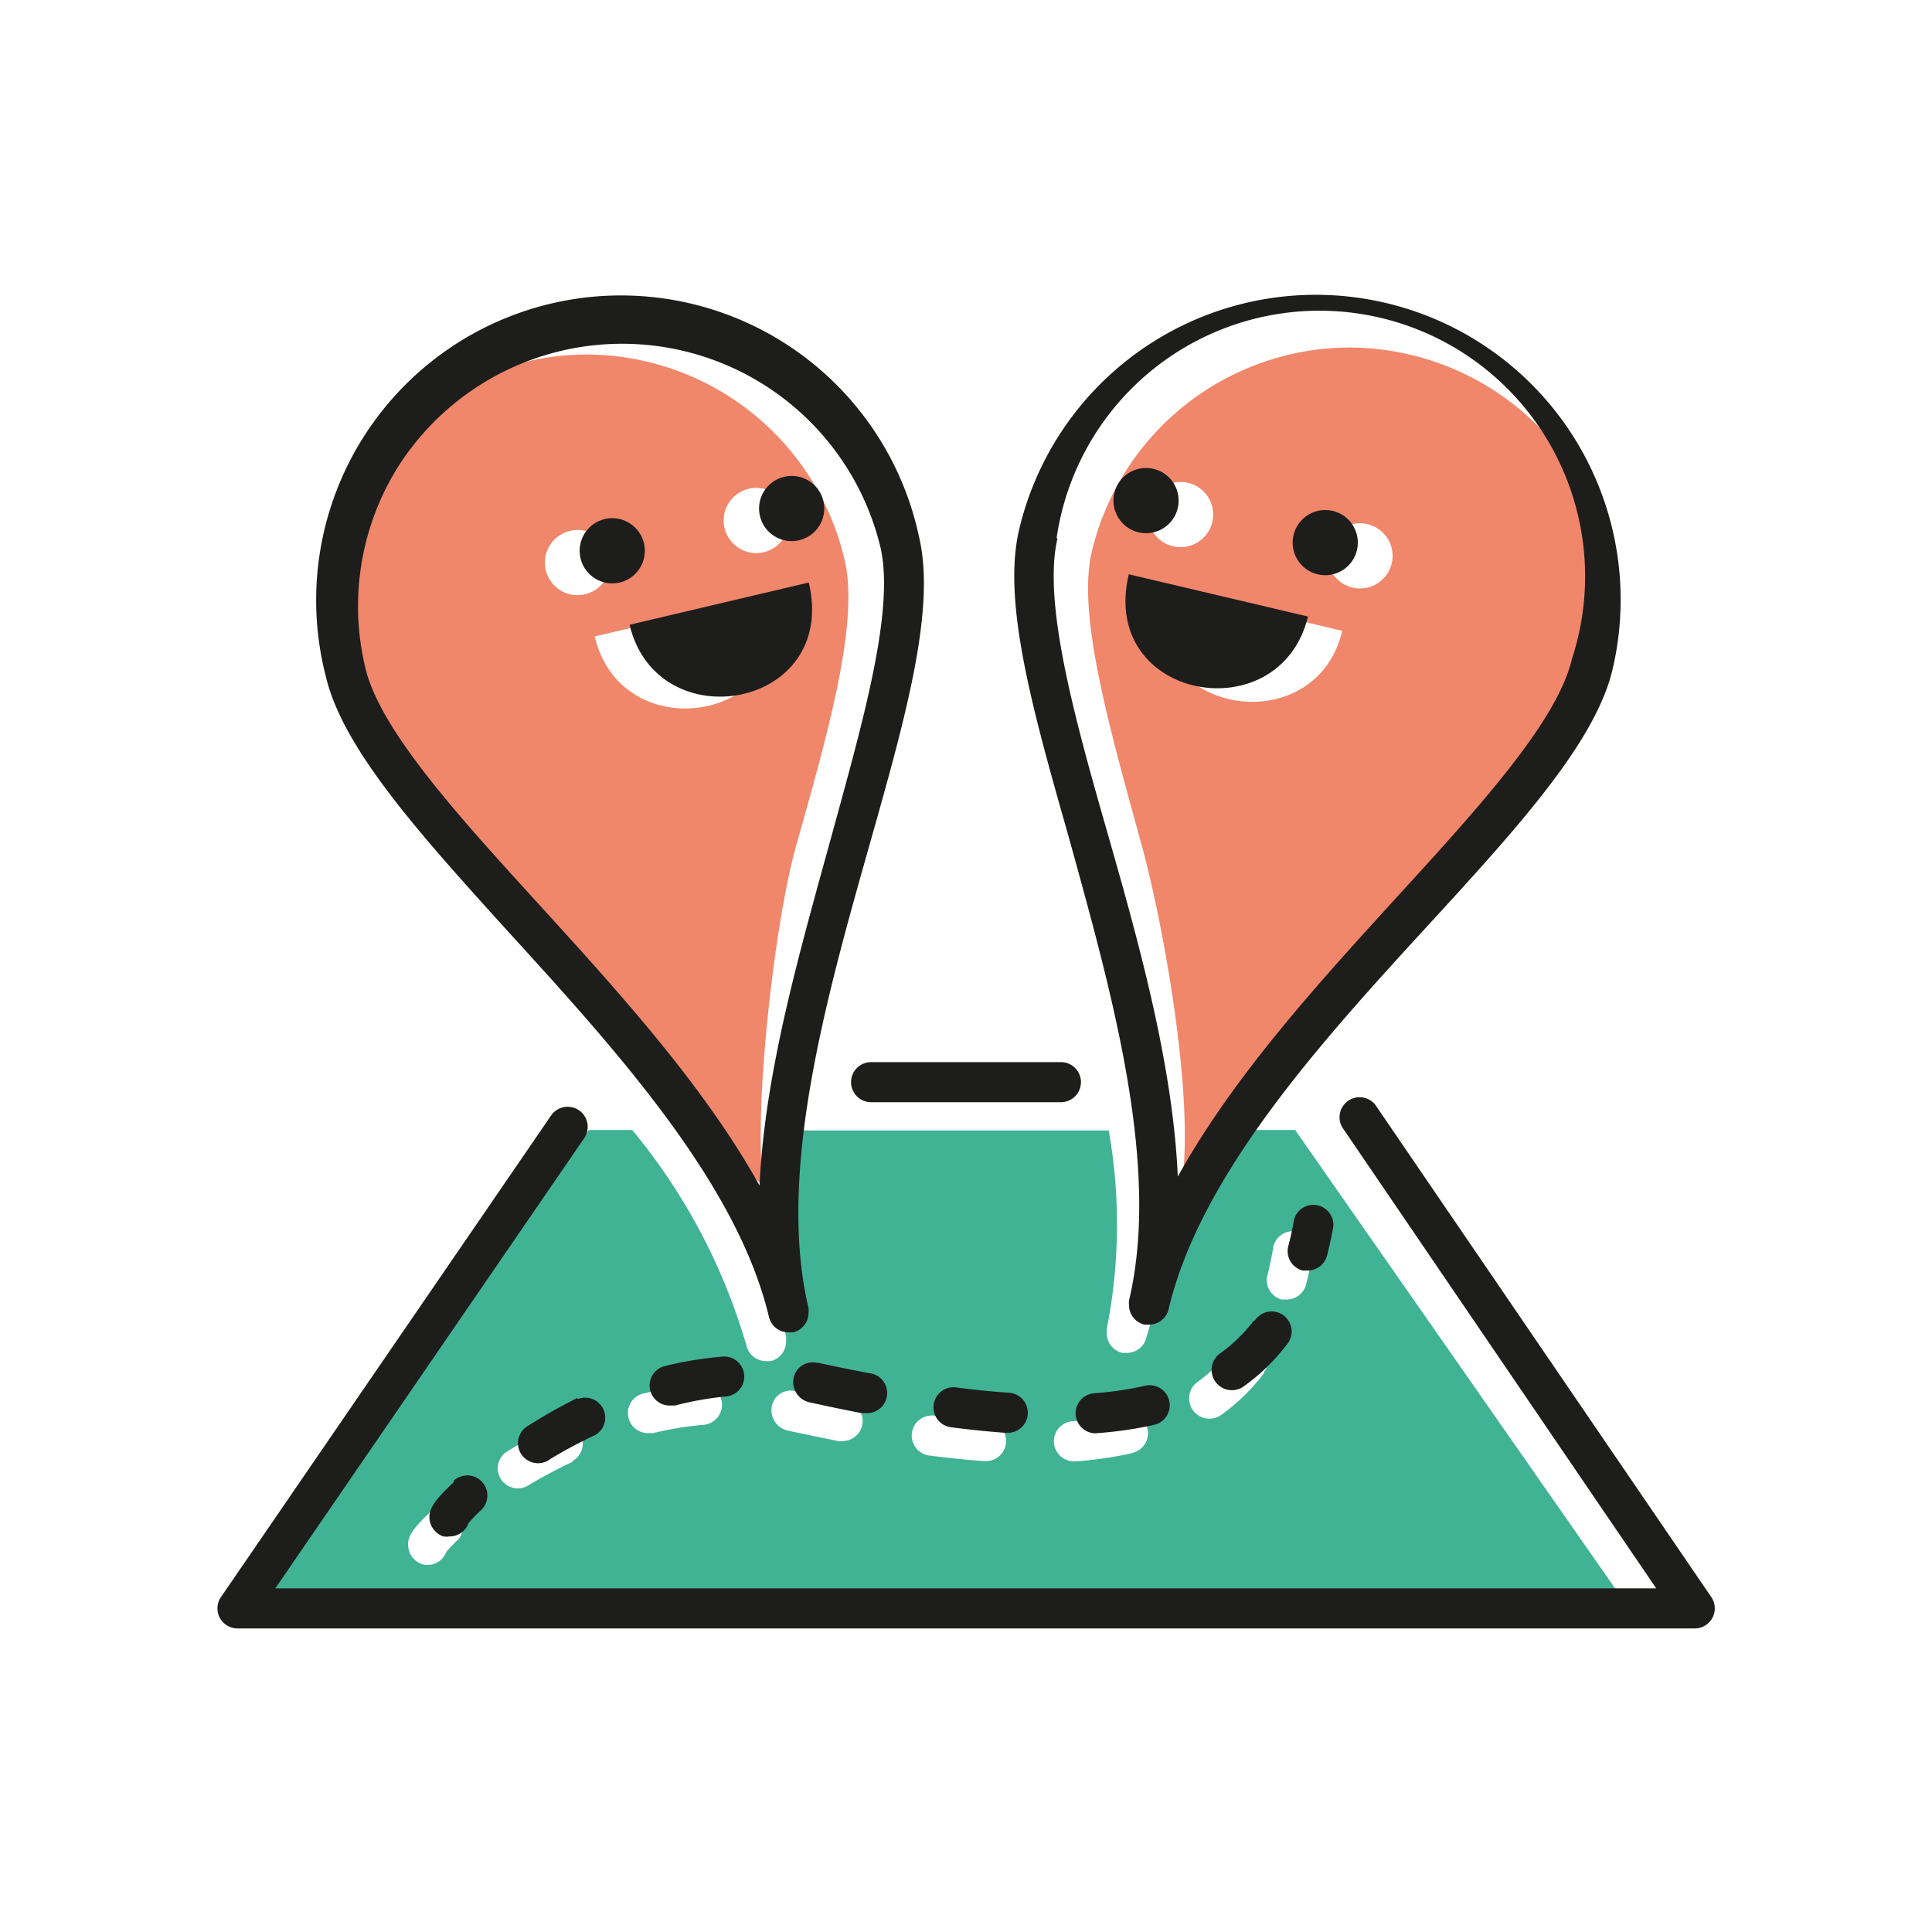 <svg xmlns="http://www.w3.org/2000/svg" viewBox="0 0 80 80"><title>geo-cercas</title><g id="eea6c2c3-138f-4dfe-8284-e43631ed36e8" data-name="Lineas"><path d="M53.45,44.53c1.86-2.41,4-4.72,6-6.91,3.36-3.69,6.54-7.17,7.15-9.75A11,11,0,0,0,58.4,14.69a11,11,0,0,0-2.54-.3,11,11,0,0,0-10.65,8.45c-.61,2.57.68,7.11,2,11.92.89,3.14,2.19,10.19,1.77,13.92ZM55,22.71a1.35,1.35,0,1,1,1,1.62A1.35,1.35,0,0,1,55,22.71ZM47.57,21a1.35,1.35,0,1,1,1,1.62A1.35,1.35,0,0,1,47.57,21Zm.59,3.37,7.42,1.75C54.45,30.88,46.92,29.56,48.16,24.32Z" style="fill:#f0866a"/><path d="M31.6,49.09c-.41-3.32.5-11,1.36-14.05,1.36-4.8,2.64-9.34,2-11.91a11,11,0,0,0-10.65-8.45,11,11,0,0,0-2.54.3,11,11,0,0,0-8.15,13.19c.61,2.57,3.78,6.06,7.15,9.75,1.9,2.08,3.9,4.28,5.69,6.57ZM31,20.24a1.35,1.35,0,1,1-1,1.62A1.35,1.35,0,0,1,31,20.24ZM22.6,23.61a1.35,1.35,0,1,1,1.62,1A1.35,1.35,0,0,1,22.6,23.61Zm2,2.75,7.42-1.75C33.29,29.85,25.76,31.16,24.63,26.36Z" style="fill:#f0866a"/><path d="M51.94,46.79a24.24,24.24,0,0,0-4.47,8.59.83.83,0,0,1-.81.64l-.19,0a.83.83,0,0,1-.64-.81.86.86,0,0,1,0-.19,22.25,22.25,0,0,0,.08-8.21H32.55a22.7,22.7,0,0,0,0,8.55.86.86,0,0,1,0,.19.83.83,0,0,1-.64.81l-.19,0a.83.83,0,0,1-.81-.64,24.84,24.84,0,0,0-4.73-8.93H24.38L10.51,66.92H67.68L53.63,46.79ZM19,63.72a6.59,6.59,0,0,0-.52.54.83.83,0,0,1-1,.51.86.86,0,0,1-.56-.62c-.1-.46.11-.81,1-1.64A.83.83,0,0,1,19,63.72Zm4.69-3.18a19.82,19.82,0,0,0-1.87,1,.83.83,0,0,1-.88-1.4A21.29,21.29,0,0,1,23,59a.83.83,0,0,1,.72,1.49ZM29.12,59a13.55,13.55,0,0,0-2.07.34l-.2,0a.83.83,0,0,1-.2-1.64A15.21,15.21,0,0,1,29,57.33.83.83,0,1,1,29.12,59Zm5.8.68h-.16q-1-.2-2.13-.44a.86.86,0,0,1-.67-1,.79.79,0,0,1,.95-.64l.08,0c.72.16,1.41.3,2.08.43a.83.83,0,0,1-.16,1.64Zm5.88.82h-.06c-.72-.05-1.48-.13-2.26-.23a.83.83,0,0,1,.21-1.65c.75.1,1.48.17,2.17.22a.83.83,0,0,1-.06,1.66Zm6.09-.33a16.44,16.44,0,0,1-2.32.34h-.07a.83.83,0,0,1-.06-1.66,14.66,14.66,0,0,0,2.08-.31.83.83,0,1,1,.37,1.62Zm5.45-3.31a8.23,8.23,0,0,1-1.76,1.72.83.83,0,1,1-1-1.35A6.58,6.58,0,0,0,51,55.84a.83.83,0,1,1,1.32,1Zm2-4.87q-.11.63-.26,1.2a.83.83,0,0,1-.8.62l-.21,0a.83.83,0,0,1-.59-1q.13-.51.23-1.07a.83.83,0,1,1,1.63.28Z" style="fill:#41b395"/><path d="M21,38.53c4.46,4.89,9.52,10.44,10.84,16a.83.83,0,0,0,.81.64l.19,0a.83.83,0,0,0,.64-.81.82.82,0,0,0,0-.19C32.16,48.59,34.2,41.37,36,35c1.48-5.23,2.76-9.75,2.06-12.75A12.62,12.62,0,1,0,13.49,28C14.19,31,17.36,34.51,21,38.53ZM16.45,19.38a11,11,0,0,1,20,3.25c.61,2.57-.68,7.11-2,11.92s-2.78,9.81-3,14.54c-2.3-4.14-5.89-8.08-9.17-11.68s-6.54-7.17-7.15-9.75A10.89,10.89,0,0,1,16.45,19.38Z" style="fill:#1d1d1b"/><circle cx="25.35" cy="22.81" r="1.35" transform="translate(-4.56 6.43) rotate(-13.28)" style="fill:#1d1d1b"/><circle cx="32.78" cy="21.06" r="1.35" transform="translate(-3.96 8.09) rotate(-13.28)" style="fill:#1d1d1b"/><path d="M26.07,25.87c1.13,4.8,8.66,3.49,7.42-1.75Z" style="fill:#1d1d1b"/><path d="M46.75,53.85a.82.82,0,0,0,0,.19.83.83,0,0,0,.64.81l.19,0a.83.83,0,0,0,.81-.64c1.32-5.6,6.38-11.14,10.84-16,3.67-4,6.83-7.49,7.54-10.48a12.62,12.62,0,1,0-24.57-5.8c-.71,3,.57,7.51,2.06,12.75C46,41,48.08,48.25,46.75,53.85Zm-3-31.56a11,11,0,1,1,21.34,5c-.61,2.57-3.78,6.06-7.15,9.75s-6.87,7.53-9.17,11.68c-.21-4.74-1.66-9.86-3-14.54S43.18,24.86,43.79,22.29Z" style="fill:#1d1d1b"/><circle cx="54.88" cy="22.47" r="1.35" transform="translate(20.4 70.72) rotate(-76.72)" style="fill:#1d1d1b"/><circle cx="47.45" cy="20.72" r="1.35" transform="translate(16.39 62.15) rotate(-76.72)" style="fill:#1d1d1b"/><path d="M54.16,25.53l-7.42-1.75C45.5,29,53,30.33,54.16,25.53Z" style="fill:#1d1d1b"/><path d="M70.86,66.13,56.95,45.75a.83.83,0,0,0-1.37.93l13,19.09H11.4L24.19,47.13a.83.83,0,0,0-1.37-.94L9.15,66.13a.83.83,0,0,0,.68,1.3H70.17a.83.83,0,0,0,.69-1.3Z" style="fill:#1d1d1b"/><path d="M44.76,44.81a.83.83,0,0,0-.83-.83H36.07a.83.83,0,0,0,0,1.66h7.86A.83.83,0,0,0,44.76,44.81Z" style="fill:#1d1d1b"/><path d="M18.8,61.36c-.88.83-1.09,1.18-1,1.64a.86.86,0,0,0,.56.62.84.84,0,0,0,.26,0,.83.83,0,0,0,.78-.55,6.71,6.71,0,0,1,.52-.54.83.83,0,1,0-1.14-1.21Z" style="fill:#1d1d1b"/><path d="M23.9,57.89a21.3,21.3,0,0,0-2,1.13.83.83,0,1,0,.88,1.4,19.73,19.73,0,0,1,1.87-1,.83.83,0,0,0-.72-1.49Z" style="fill:#1d1d1b"/><path d="M45.41,59.34h.07A16.07,16.07,0,0,0,47.79,59a.83.83,0,1,0-.37-1.62,14.51,14.51,0,0,1-2.08.31.83.83,0,0,0,.06,1.66Z" style="fill:#1d1d1b"/><path d="M33.89,56.43l-.08,0a.8.8,0,0,0-.95.64.86.86,0,0,0,.67,1q1.09.24,2.12.44h.16A.83.83,0,0,0,36,56.86C35.3,56.73,34.61,56.59,33.89,56.43Z" style="fill:#1d1d1b"/><path d="M27.55,56.56a.83.83,0,0,0,.2,1.64l.2,0A13.54,13.54,0,0,1,30,57.83a.83.83,0,1,0-.14-1.65A15.23,15.23,0,0,0,27.55,56.56Z" style="fill:#1d1d1b"/><path d="M39.59,57.45a.83.83,0,0,0-.21,1.65c.78.1,1.54.18,2.26.23h.06a.83.83,0,0,0,.06-1.66C41.07,57.62,40.34,57.55,39.59,57.45Z" style="fill:#1d1d1b"/><path d="M51.92,54.68a6.56,6.56,0,0,1-1.41,1.37.83.83,0,1,0,1,1.35,8.22,8.22,0,0,0,1.77-1.72.83.83,0,1,0-1.32-1Z" style="fill:#1d1d1b"/><path d="M53.94,52.61l.21,0a.83.83,0,0,0,.8-.62q.15-.58.26-1.2a.83.83,0,0,0-1.63-.28c-.06.37-.14.73-.23,1.07A.83.83,0,0,0,53.94,52.61Z" style="fill:#1d1d1b"/></g></svg>